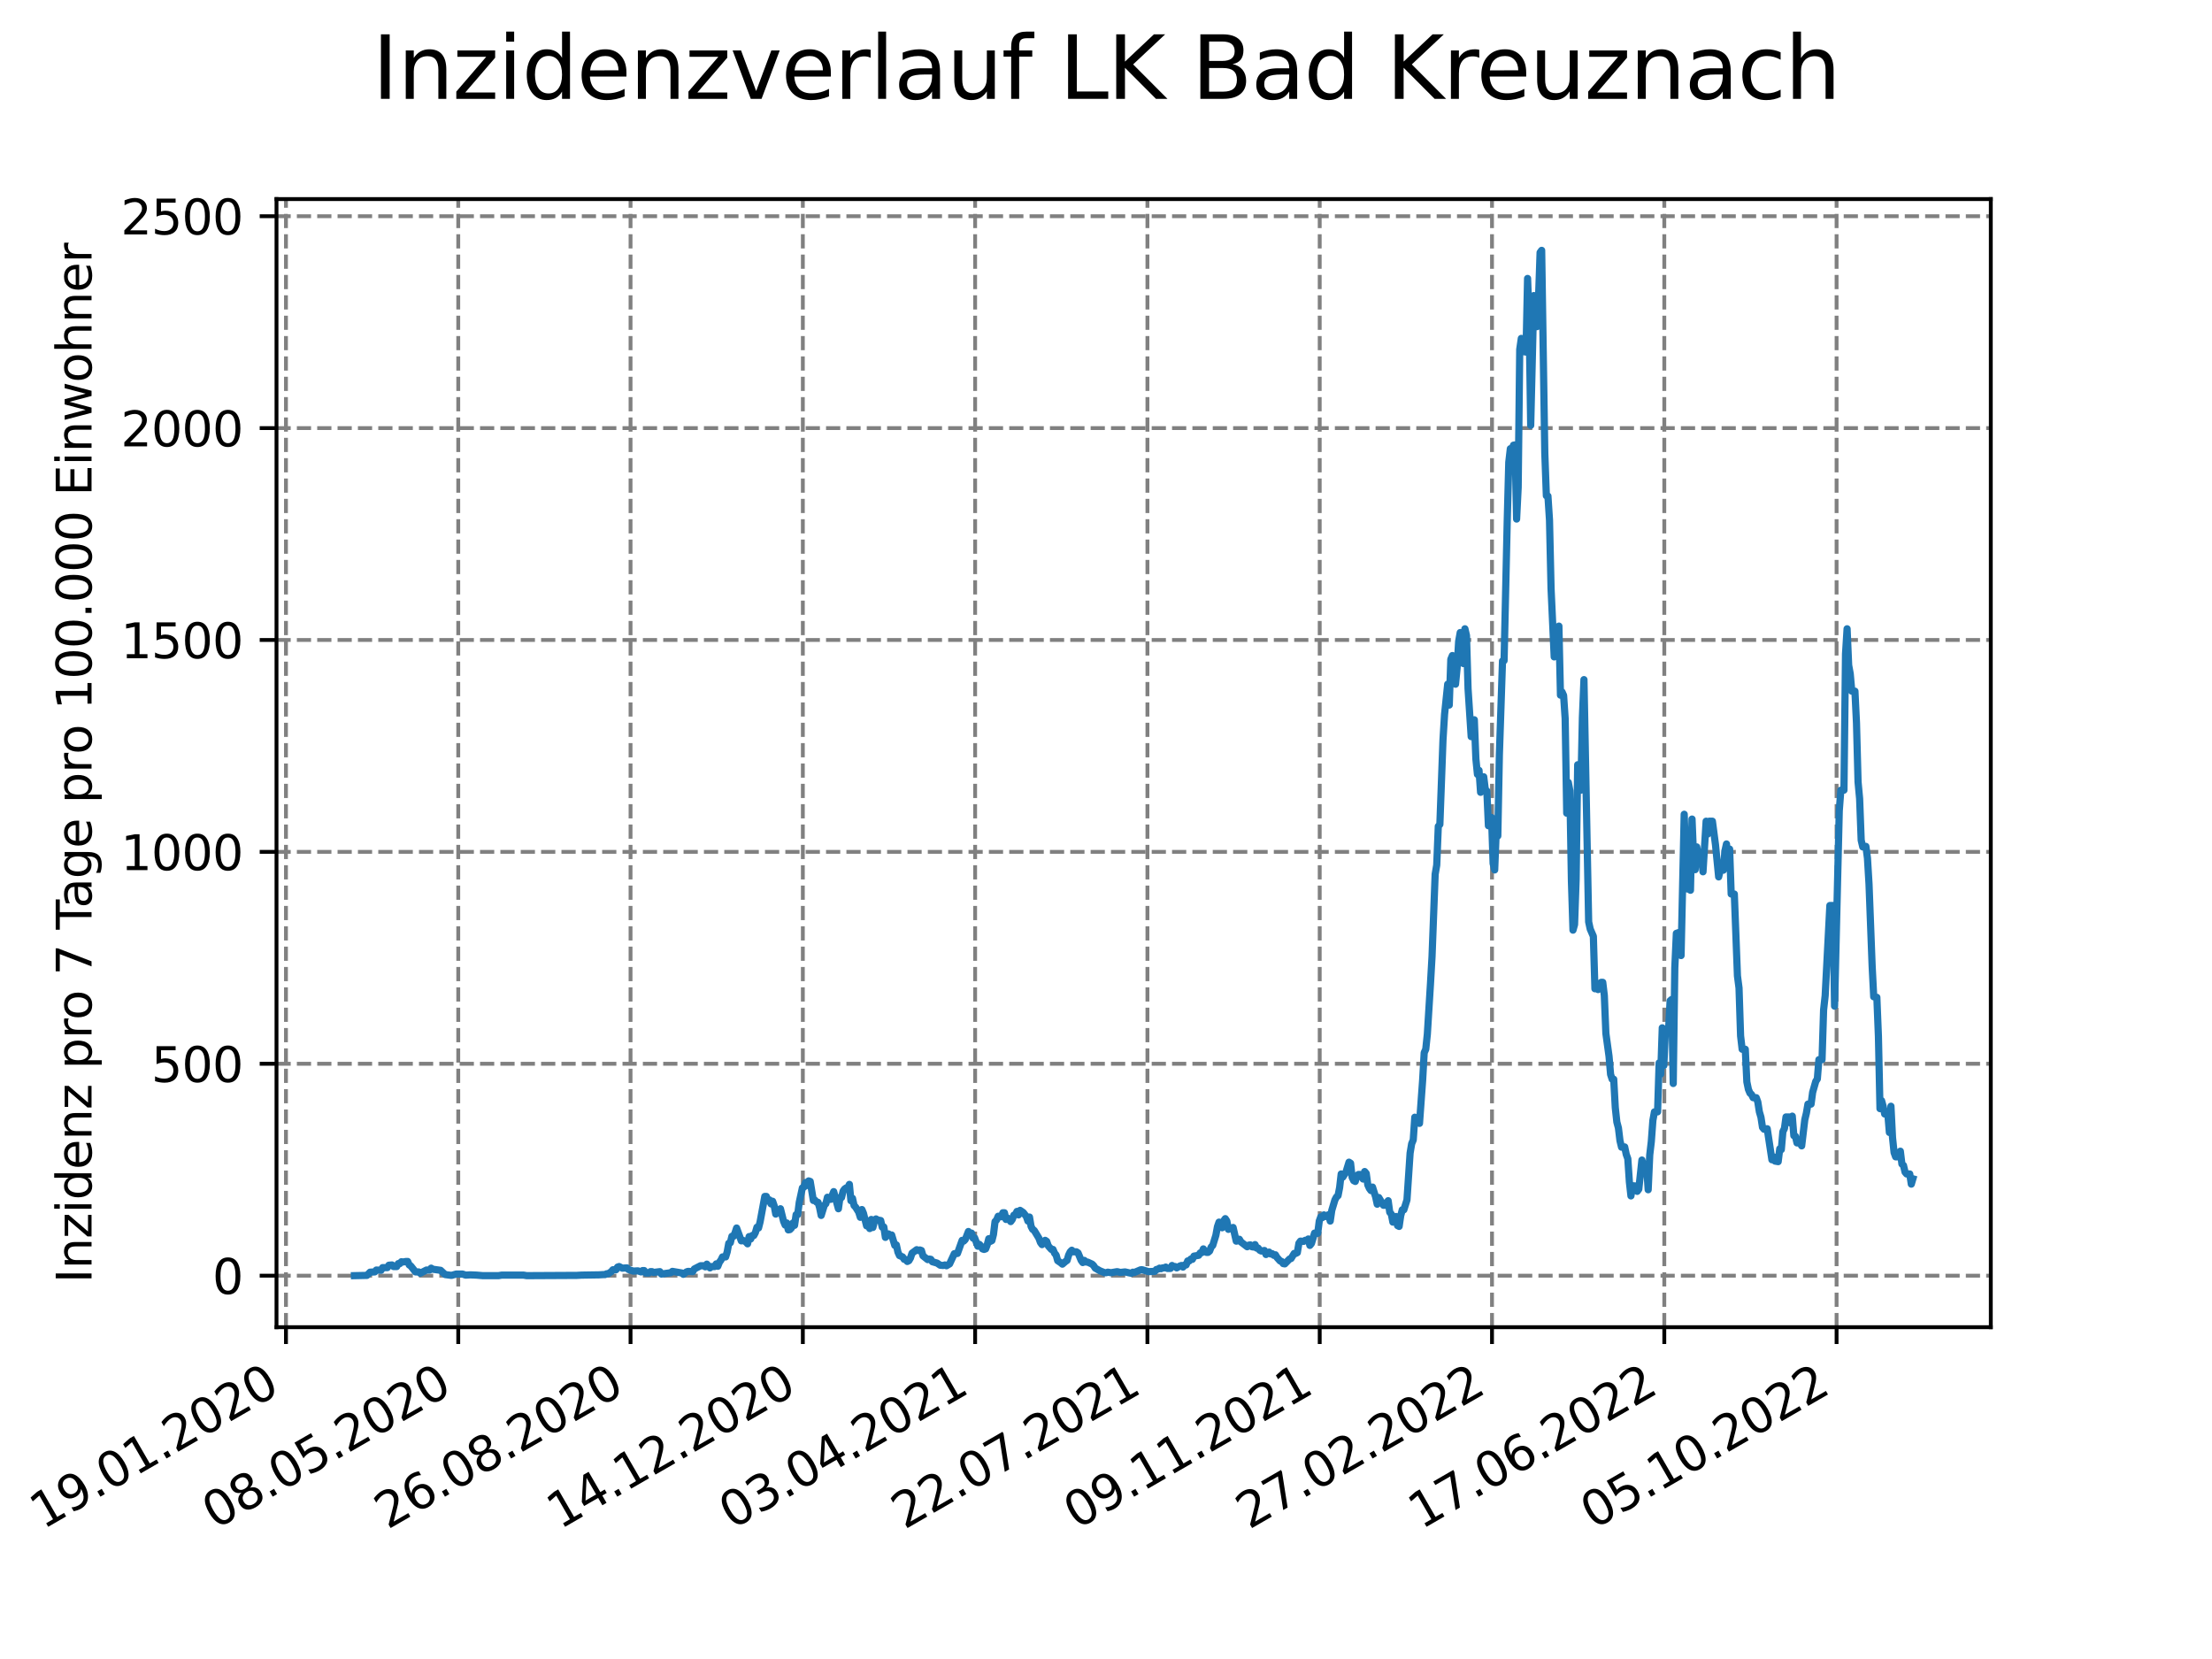 <?xml version="1.0" encoding="utf-8" standalone="no"?>
<!DOCTYPE svg PUBLIC "-//W3C//DTD SVG 1.1//EN"
  "http://www.w3.org/Graphics/SVG/1.1/DTD/svg11.dtd">
<svg xmlns:xlink="http://www.w3.org/1999/xlink" width="460.8pt" height="345.6pt" viewBox="0 0 460.8 345.6" xmlns="http://www.w3.org/2000/svg" version="1.1">
 <defs>
  <style type="text/css">*{stroke-linejoin: round; stroke-linecap: butt}</style>
 </defs>
 <g id="figure_1">
  <g id="patch_1">
   <path d="M 0 345.6 
L 460.8 345.6 
L 460.8 0 
L 0 0 
z
" style="fill: #ffffff"/>
  </g>
  <g id="axes_1">
   <g id="patch_2">
    <path d="M 57.6 276.48 
L 414.72 276.48 
L 414.72 41.472 
L 57.6 41.472 
z
" style="fill: #ffffff"/>
   </g>
   <g id="matplotlib.axis_1">
    <g id="xtick_1">
     <g id="line2d_1">
      <path d="M 59.571 276.48 
L 59.571 41.472 
" clip-path="url(#p29b385b089)" style="fill: none; stroke-dasharray: 2.96,1.28; stroke-dashoffset: 0; stroke: #808080; stroke-width: 0.8"/>
     </g>
     <g id="line2d_2">
      <defs>
       <path id="m400aaeeca6" d="M 0 0 
L 0 3.5 
" style="stroke: #000000; stroke-width: 0.8"/>
      </defs>
      <g>
       <use xlink:href="#m400aaeeca6" x="59.571" y="276.48" style="stroke: #000000; stroke-width: 0.8"/>
      </g>
     </g>
     <g id="text_1">
      <!-- 19.01.2020 -->
      <g transform="translate(8.946 318.689) rotate(-30) scale(0.1 -0.1)">
       <defs>
        <path id="DejaVuSans-31" d="M 794 531 
L 1825 531 
L 1825 4091 
L 703 3866 
L 703 4441 
L 1819 4666 
L 2450 4666 
L 2450 531 
L 3481 531 
L 3481 0 
L 794 0 
L 794 531 
z
" transform="scale(0.016)"/>
        <path id="DejaVuSans-39" d="M 703 97 
L 703 672 
Q 941 559 1184 500 
Q 1428 441 1663 441 
Q 2288 441 2617 861 
Q 2947 1281 2994 2138 
Q 2813 1869 2534 1725 
Q 2256 1581 1919 1581 
Q 1219 1581 811 2004 
Q 403 2428 403 3163 
Q 403 3881 828 4315 
Q 1253 4750 1959 4750 
Q 2769 4750 3195 4129 
Q 3622 3509 3622 2328 
Q 3622 1225 3098 567 
Q 2575 -91 1691 -91 
Q 1453 -91 1209 -44 
Q 966 3 703 97 
z
M 1959 2075 
Q 2384 2075 2632 2365 
Q 2881 2656 2881 3163 
Q 2881 3666 2632 3958 
Q 2384 4250 1959 4250 
Q 1534 4250 1286 3958 
Q 1038 3666 1038 3163 
Q 1038 2656 1286 2365 
Q 1534 2075 1959 2075 
z
" transform="scale(0.016)"/>
        <path id="DejaVuSans-2e" d="M 684 794 
L 1344 794 
L 1344 0 
L 684 0 
L 684 794 
z
" transform="scale(0.016)"/>
        <path id="DejaVuSans-30" d="M 2034 4250 
Q 1547 4250 1301 3770 
Q 1056 3291 1056 2328 
Q 1056 1369 1301 889 
Q 1547 409 2034 409 
Q 2525 409 2770 889 
Q 3016 1369 3016 2328 
Q 3016 3291 2770 3770 
Q 2525 4250 2034 4250 
z
M 2034 4750 
Q 2819 4750 3233 4129 
Q 3647 3509 3647 2328 
Q 3647 1150 3233 529 
Q 2819 -91 2034 -91 
Q 1250 -91 836 529 
Q 422 1150 422 2328 
Q 422 3509 836 4129 
Q 1250 4750 2034 4750 
z
" transform="scale(0.016)"/>
        <path id="DejaVuSans-32" d="M 1228 531 
L 3431 531 
L 3431 0 
L 469 0 
L 469 531 
Q 828 903 1448 1529 
Q 2069 2156 2228 2338 
Q 2531 2678 2651 2914 
Q 2772 3150 2772 3378 
Q 2772 3750 2511 3984 
Q 2250 4219 1831 4219 
Q 1534 4219 1204 4116 
Q 875 4013 500 3803 
L 500 4441 
Q 881 4594 1212 4672 
Q 1544 4750 1819 4750 
Q 2544 4750 2975 4387 
Q 3406 4025 3406 3419 
Q 3406 3131 3298 2873 
Q 3191 2616 2906 2266 
Q 2828 2175 2409 1742 
Q 1991 1309 1228 531 
z
" transform="scale(0.016)"/>
       </defs>
       <use xlink:href="#DejaVuSans-31"/>
       <use xlink:href="#DejaVuSans-39" x="63.623"/>
       <use xlink:href="#DejaVuSans-2e" x="127.246"/>
       <use xlink:href="#DejaVuSans-30" x="159.033"/>
       <use xlink:href="#DejaVuSans-31" x="222.656"/>
       <use xlink:href="#DejaVuSans-2e" x="286.279"/>
       <use xlink:href="#DejaVuSans-32" x="318.066"/>
       <use xlink:href="#DejaVuSans-30" x="381.689"/>
       <use xlink:href="#DejaVuSans-32" x="445.312"/>
       <use xlink:href="#DejaVuSans-30" x="508.936"/>
      </g>
     </g>
    </g>
    <g id="xtick_2">
     <g id="line2d_3">
      <path d="M 95.463 276.48 
L 95.463 41.472 
" clip-path="url(#p29b385b089)" style="fill: none; stroke-dasharray: 2.96,1.28; stroke-dashoffset: 0; stroke: #808080; stroke-width: 0.8"/>
     </g>
     <g id="line2d_4">
      <g>
       <use xlink:href="#m400aaeeca6" x="95.463" y="276.48" style="stroke: #000000; stroke-width: 0.8"/>
      </g>
     </g>
     <g id="text_2">
      <!-- 08.05.2020 -->
      <g transform="translate(44.838 318.689) rotate(-30) scale(0.1 -0.1)">
       <defs>
        <path id="DejaVuSans-38" d="M 2034 2216 
Q 1584 2216 1326 1975 
Q 1069 1734 1069 1313 
Q 1069 891 1326 650 
Q 1584 409 2034 409 
Q 2484 409 2743 651 
Q 3003 894 3003 1313 
Q 3003 1734 2745 1975 
Q 2488 2216 2034 2216 
z
M 1403 2484 
Q 997 2584 770 2862 
Q 544 3141 544 3541 
Q 544 4100 942 4425 
Q 1341 4750 2034 4750 
Q 2731 4750 3128 4425 
Q 3525 4100 3525 3541 
Q 3525 3141 3298 2862 
Q 3072 2584 2669 2484 
Q 3125 2378 3379 2068 
Q 3634 1759 3634 1313 
Q 3634 634 3220 271 
Q 2806 -91 2034 -91 
Q 1263 -91 848 271 
Q 434 634 434 1313 
Q 434 1759 690 2068 
Q 947 2378 1403 2484 
z
M 1172 3481 
Q 1172 3119 1398 2916 
Q 1625 2713 2034 2713 
Q 2441 2713 2670 2916 
Q 2900 3119 2900 3481 
Q 2900 3844 2670 4047 
Q 2441 4250 2034 4250 
Q 1625 4250 1398 4047 
Q 1172 3844 1172 3481 
z
" transform="scale(0.016)"/>
        <path id="DejaVuSans-35" d="M 691 4666 
L 3169 4666 
L 3169 4134 
L 1269 4134 
L 1269 2991 
Q 1406 3038 1543 3061 
Q 1681 3084 1819 3084 
Q 2600 3084 3056 2656 
Q 3513 2228 3513 1497 
Q 3513 744 3044 326 
Q 2575 -91 1722 -91 
Q 1428 -91 1123 -41 
Q 819 9 494 109 
L 494 744 
Q 775 591 1075 516 
Q 1375 441 1709 441 
Q 2250 441 2565 725 
Q 2881 1009 2881 1497 
Q 2881 1984 2565 2268 
Q 2250 2553 1709 2553 
Q 1456 2553 1204 2497 
Q 953 2441 691 2322 
L 691 4666 
z
" transform="scale(0.016)"/>
       </defs>
       <use xlink:href="#DejaVuSans-30"/>
       <use xlink:href="#DejaVuSans-38" x="63.623"/>
       <use xlink:href="#DejaVuSans-2e" x="127.246"/>
       <use xlink:href="#DejaVuSans-30" x="159.033"/>
       <use xlink:href="#DejaVuSans-35" x="222.656"/>
       <use xlink:href="#DejaVuSans-2e" x="286.279"/>
       <use xlink:href="#DejaVuSans-32" x="318.066"/>
       <use xlink:href="#DejaVuSans-30" x="381.689"/>
       <use xlink:href="#DejaVuSans-32" x="445.312"/>
       <use xlink:href="#DejaVuSans-30" x="508.936"/>
      </g>
     </g>
    </g>
    <g id="xtick_3">
     <g id="line2d_5">
      <path d="M 131.354 276.48 
L 131.354 41.472 
" clip-path="url(#p29b385b089)" style="fill: none; stroke-dasharray: 2.96,1.28; stroke-dashoffset: 0; stroke: #808080; stroke-width: 0.8"/>
     </g>
     <g id="line2d_6">
      <g>
       <use xlink:href="#m400aaeeca6" x="131.354" y="276.48" style="stroke: #000000; stroke-width: 0.8"/>
      </g>
     </g>
     <g id="text_3">
      <!-- 26.08.2020 -->
      <g transform="translate(80.729 318.689) rotate(-30) scale(0.1 -0.1)">
       <defs>
        <path id="DejaVuSans-36" d="M 2113 2584 
Q 1688 2584 1439 2293 
Q 1191 2003 1191 1497 
Q 1191 994 1439 701 
Q 1688 409 2113 409 
Q 2538 409 2786 701 
Q 3034 994 3034 1497 
Q 3034 2003 2786 2293 
Q 2538 2584 2113 2584 
z
M 3366 4563 
L 3366 3988 
Q 3128 4100 2886 4159 
Q 2644 4219 2406 4219 
Q 1781 4219 1451 3797 
Q 1122 3375 1075 2522 
Q 1259 2794 1537 2939 
Q 1816 3084 2150 3084 
Q 2853 3084 3261 2657 
Q 3669 2231 3669 1497 
Q 3669 778 3244 343 
Q 2819 -91 2113 -91 
Q 1303 -91 875 529 
Q 447 1150 447 2328 
Q 447 3434 972 4092 
Q 1497 4750 2381 4750 
Q 2619 4750 2861 4703 
Q 3103 4656 3366 4563 
z
" transform="scale(0.016)"/>
       </defs>
       <use xlink:href="#DejaVuSans-32"/>
       <use xlink:href="#DejaVuSans-36" x="63.623"/>
       <use xlink:href="#DejaVuSans-2e" x="127.246"/>
       <use xlink:href="#DejaVuSans-30" x="159.033"/>
       <use xlink:href="#DejaVuSans-38" x="222.656"/>
       <use xlink:href="#DejaVuSans-2e" x="286.279"/>
       <use xlink:href="#DejaVuSans-32" x="318.066"/>
       <use xlink:href="#DejaVuSans-30" x="381.689"/>
       <use xlink:href="#DejaVuSans-32" x="445.312"/>
       <use xlink:href="#DejaVuSans-30" x="508.936"/>
      </g>
     </g>
    </g>
    <g id="xtick_4">
     <g id="line2d_7">
      <path d="M 167.246 276.48 
L 167.246 41.472 
" clip-path="url(#p29b385b089)" style="fill: none; stroke-dasharray: 2.96,1.28; stroke-dashoffset: 0; stroke: #808080; stroke-width: 0.8"/>
     </g>
     <g id="line2d_8">
      <g>
       <use xlink:href="#m400aaeeca6" x="167.246" y="276.48" style="stroke: #000000; stroke-width: 0.8"/>
      </g>
     </g>
     <g id="text_4">
      <!-- 14.12.2020 -->
      <g transform="translate(116.62 318.689) rotate(-30) scale(0.1 -0.1)">
       <defs>
        <path id="DejaVuSans-34" d="M 2419 4116 
L 825 1625 
L 2419 1625 
L 2419 4116 
z
M 2253 4666 
L 3047 4666 
L 3047 1625 
L 3713 1625 
L 3713 1100 
L 3047 1100 
L 3047 0 
L 2419 0 
L 2419 1100 
L 313 1100 
L 313 1709 
L 2253 4666 
z
" transform="scale(0.016)"/>
       </defs>
       <use xlink:href="#DejaVuSans-31"/>
       <use xlink:href="#DejaVuSans-34" x="63.623"/>
       <use xlink:href="#DejaVuSans-2e" x="127.246"/>
       <use xlink:href="#DejaVuSans-31" x="159.033"/>
       <use xlink:href="#DejaVuSans-32" x="222.656"/>
       <use xlink:href="#DejaVuSans-2e" x="286.279"/>
       <use xlink:href="#DejaVuSans-32" x="318.066"/>
       <use xlink:href="#DejaVuSans-30" x="381.689"/>
       <use xlink:href="#DejaVuSans-32" x="445.312"/>
       <use xlink:href="#DejaVuSans-30" x="508.936"/>
      </g>
     </g>
    </g>
    <g id="xtick_5">
     <g id="line2d_9">
      <path d="M 203.137 276.48 
L 203.137 41.472 
" clip-path="url(#p29b385b089)" style="fill: none; stroke-dasharray: 2.96,1.28; stroke-dashoffset: 0; stroke: #808080; stroke-width: 0.8"/>
     </g>
     <g id="line2d_10">
      <g>
       <use xlink:href="#m400aaeeca6" x="203.137" y="276.48" style="stroke: #000000; stroke-width: 0.8"/>
      </g>
     </g>
     <g id="text_5">
      <!-- 03.04.2021 -->
      <g transform="translate(152.512 318.689) rotate(-30) scale(0.1 -0.1)">
       <defs>
        <path id="DejaVuSans-33" d="M 2597 2516 
Q 3050 2419 3304 2112 
Q 3559 1806 3559 1356 
Q 3559 666 3084 287 
Q 2609 -91 1734 -91 
Q 1441 -91 1130 -33 
Q 819 25 488 141 
L 488 750 
Q 750 597 1062 519 
Q 1375 441 1716 441 
Q 2309 441 2620 675 
Q 2931 909 2931 1356 
Q 2931 1769 2642 2001 
Q 2353 2234 1838 2234 
L 1294 2234 
L 1294 2753 
L 1863 2753 
Q 2328 2753 2575 2939 
Q 2822 3125 2822 3475 
Q 2822 3834 2567 4026 
Q 2313 4219 1838 4219 
Q 1578 4219 1281 4162 
Q 984 4106 628 3988 
L 628 4550 
Q 988 4650 1302 4700 
Q 1616 4750 1894 4750 
Q 2613 4750 3031 4423 
Q 3450 4097 3450 3541 
Q 3450 3153 3228 2886 
Q 3006 2619 2597 2516 
z
" transform="scale(0.016)"/>
       </defs>
       <use xlink:href="#DejaVuSans-30"/>
       <use xlink:href="#DejaVuSans-33" x="63.623"/>
       <use xlink:href="#DejaVuSans-2e" x="127.246"/>
       <use xlink:href="#DejaVuSans-30" x="159.033"/>
       <use xlink:href="#DejaVuSans-34" x="222.656"/>
       <use xlink:href="#DejaVuSans-2e" x="286.279"/>
       <use xlink:href="#DejaVuSans-32" x="318.066"/>
       <use xlink:href="#DejaVuSans-30" x="381.689"/>
       <use xlink:href="#DejaVuSans-32" x="445.312"/>
       <use xlink:href="#DejaVuSans-31" x="508.936"/>
      </g>
     </g>
    </g>
    <g id="xtick_6">
     <g id="line2d_11">
      <path d="M 239.029 276.48 
L 239.029 41.472 
" clip-path="url(#p29b385b089)" style="fill: none; stroke-dasharray: 2.96,1.28; stroke-dashoffset: 0; stroke: #808080; stroke-width: 0.8"/>
     </g>
     <g id="line2d_12">
      <g>
       <use xlink:href="#m400aaeeca6" x="239.029" y="276.48" style="stroke: #000000; stroke-width: 0.8"/>
      </g>
     </g>
     <g id="text_6">
      <!-- 22.07.2021 -->
      <g transform="translate(188.403 318.689) rotate(-30) scale(0.1 -0.1)">
       <defs>
        <path id="DejaVuSans-37" d="M 525 4666 
L 3525 4666 
L 3525 4397 
L 1831 0 
L 1172 0 
L 2766 4134 
L 525 4134 
L 525 4666 
z
" transform="scale(0.016)"/>
       </defs>
       <use xlink:href="#DejaVuSans-32"/>
       <use xlink:href="#DejaVuSans-32" x="63.623"/>
       <use xlink:href="#DejaVuSans-2e" x="127.246"/>
       <use xlink:href="#DejaVuSans-30" x="159.033"/>
       <use xlink:href="#DejaVuSans-37" x="222.656"/>
       <use xlink:href="#DejaVuSans-2e" x="286.279"/>
       <use xlink:href="#DejaVuSans-32" x="318.066"/>
       <use xlink:href="#DejaVuSans-30" x="381.689"/>
       <use xlink:href="#DejaVuSans-32" x="445.312"/>
       <use xlink:href="#DejaVuSans-31" x="508.936"/>
      </g>
     </g>
    </g>
    <g id="xtick_7">
     <g id="line2d_13">
      <path d="M 274.92 276.48 
L 274.92 41.472 
" clip-path="url(#p29b385b089)" style="fill: none; stroke-dasharray: 2.96,1.28; stroke-dashoffset: 0; stroke: #808080; stroke-width: 0.8"/>
     </g>
     <g id="line2d_14">
      <g>
       <use xlink:href="#m400aaeeca6" x="274.92" y="276.48" style="stroke: #000000; stroke-width: 0.8"/>
      </g>
     </g>
     <g id="text_7">
      <!-- 09.11.2021 -->
      <g transform="translate(224.295 318.689) rotate(-30) scale(0.1 -0.1)">
       <use xlink:href="#DejaVuSans-30"/>
       <use xlink:href="#DejaVuSans-39" x="63.623"/>
       <use xlink:href="#DejaVuSans-2e" x="127.246"/>
       <use xlink:href="#DejaVuSans-31" x="159.033"/>
       <use xlink:href="#DejaVuSans-31" x="222.656"/>
       <use xlink:href="#DejaVuSans-2e" x="286.279"/>
       <use xlink:href="#DejaVuSans-32" x="318.066"/>
       <use xlink:href="#DejaVuSans-30" x="381.689"/>
       <use xlink:href="#DejaVuSans-32" x="445.312"/>
       <use xlink:href="#DejaVuSans-31" x="508.936"/>
      </g>
     </g>
    </g>
    <g id="xtick_8">
     <g id="line2d_15">
      <path d="M 310.812 276.48 
L 310.812 41.472 
" clip-path="url(#p29b385b089)" style="fill: none; stroke-dasharray: 2.96,1.28; stroke-dashoffset: 0; stroke: #808080; stroke-width: 0.8"/>
     </g>
     <g id="line2d_16">
      <g>
       <use xlink:href="#m400aaeeca6" x="310.812" y="276.48" style="stroke: #000000; stroke-width: 0.8"/>
      </g>
     </g>
     <g id="text_8">
      <!-- 27.02.2022 -->
      <g transform="translate(260.186 318.689) rotate(-30) scale(0.1 -0.1)">
       <use xlink:href="#DejaVuSans-32"/>
       <use xlink:href="#DejaVuSans-37" x="63.623"/>
       <use xlink:href="#DejaVuSans-2e" x="127.246"/>
       <use xlink:href="#DejaVuSans-30" x="159.033"/>
       <use xlink:href="#DejaVuSans-32" x="222.656"/>
       <use xlink:href="#DejaVuSans-2e" x="286.279"/>
       <use xlink:href="#DejaVuSans-32" x="318.066"/>
       <use xlink:href="#DejaVuSans-30" x="381.689"/>
       <use xlink:href="#DejaVuSans-32" x="445.312"/>
       <use xlink:href="#DejaVuSans-32" x="508.936"/>
      </g>
     </g>
    </g>
    <g id="xtick_9">
     <g id="line2d_17">
      <path d="M 346.703 276.48 
L 346.703 41.472 
" clip-path="url(#p29b385b089)" style="fill: none; stroke-dasharray: 2.96,1.28; stroke-dashoffset: 0; stroke: #808080; stroke-width: 0.8"/>
     </g>
     <g id="line2d_18">
      <g>
       <use xlink:href="#m400aaeeca6" x="346.703" y="276.48" style="stroke: #000000; stroke-width: 0.8"/>
      </g>
     </g>
     <g id="text_9">
      <!-- 17.06.2022 -->
      <g transform="translate(296.078 318.689) rotate(-30) scale(0.1 -0.1)">
       <use xlink:href="#DejaVuSans-31"/>
       <use xlink:href="#DejaVuSans-37" x="63.623"/>
       <use xlink:href="#DejaVuSans-2e" x="127.246"/>
       <use xlink:href="#DejaVuSans-30" x="159.033"/>
       <use xlink:href="#DejaVuSans-36" x="222.656"/>
       <use xlink:href="#DejaVuSans-2e" x="286.279"/>
       <use xlink:href="#DejaVuSans-32" x="318.066"/>
       <use xlink:href="#DejaVuSans-30" x="381.689"/>
       <use xlink:href="#DejaVuSans-32" x="445.312"/>
       <use xlink:href="#DejaVuSans-32" x="508.936"/>
      </g>
     </g>
    </g>
    <g id="xtick_10">
     <g id="line2d_19">
      <path d="M 382.594 276.48 
L 382.594 41.472 
" clip-path="url(#p29b385b089)" style="fill: none; stroke-dasharray: 2.96,1.28; stroke-dashoffset: 0; stroke: #808080; stroke-width: 0.8"/>
     </g>
     <g id="line2d_20">
      <g>
       <use xlink:href="#m400aaeeca6" x="382.594" y="276.48" style="stroke: #000000; stroke-width: 0.8"/>
      </g>
     </g>
     <g id="text_10">
      <!-- 05.10.2022 -->
      <g transform="translate(331.969 318.689) rotate(-30) scale(0.1 -0.1)">
       <use xlink:href="#DejaVuSans-30"/>
       <use xlink:href="#DejaVuSans-35" x="63.623"/>
       <use xlink:href="#DejaVuSans-2e" x="127.246"/>
       <use xlink:href="#DejaVuSans-31" x="159.033"/>
       <use xlink:href="#DejaVuSans-30" x="222.656"/>
       <use xlink:href="#DejaVuSans-2e" x="286.279"/>
       <use xlink:href="#DejaVuSans-32" x="318.066"/>
       <use xlink:href="#DejaVuSans-30" x="381.689"/>
       <use xlink:href="#DejaVuSans-32" x="445.312"/>
       <use xlink:href="#DejaVuSans-32" x="508.936"/>
      </g>
     </g>
    </g>
   </g>
   <g id="matplotlib.axis_2">
    <g id="ytick_1">
     <g id="line2d_21">
      <path d="M 57.6 265.742 
L 414.72 265.742 
" clip-path="url(#p29b385b089)" style="fill: none; stroke-dasharray: 2.96,1.28; stroke-dashoffset: 0; stroke: #808080; stroke-width: 0.8"/>
     </g>
     <g id="line2d_22">
      <defs>
       <path id="m7c38046a22" d="M 0 0 
L -3.5 0 
" style="stroke: #000000; stroke-width: 0.8"/>
      </defs>
      <g>
       <use xlink:href="#m7c38046a22" x="57.6" y="265.742" style="stroke: #000000; stroke-width: 0.8"/>
      </g>
     </g>
     <g id="text_11">
      <!-- 0 -->
      <g transform="translate(44.237 269.541) scale(0.1 -0.1)">
       <use xlink:href="#DejaVuSans-30"/>
      </g>
     </g>
    </g>
    <g id="ytick_2">
     <g id="line2d_23">
      <path d="M 57.6 221.601 
L 414.72 221.601 
" clip-path="url(#p29b385b089)" style="fill: none; stroke-dasharray: 2.96,1.28; stroke-dashoffset: 0; stroke: #808080; stroke-width: 0.8"/>
     </g>
     <g id="line2d_24">
      <g>
       <use xlink:href="#m7c38046a22" x="57.6" y="221.601" style="stroke: #000000; stroke-width: 0.8"/>
      </g>
     </g>
     <g id="text_12">
      <!-- 500 -->
      <g transform="translate(31.512 225.401) scale(0.1 -0.1)">
       <use xlink:href="#DejaVuSans-35"/>
       <use xlink:href="#DejaVuSans-30" x="63.623"/>
       <use xlink:href="#DejaVuSans-30" x="127.246"/>
      </g>
     </g>
    </g>
    <g id="ytick_3">
     <g id="line2d_25">
      <path d="M 57.6 177.461 
L 414.72 177.461 
" clip-path="url(#p29b385b089)" style="fill: none; stroke-dasharray: 2.96,1.28; stroke-dashoffset: 0; stroke: #808080; stroke-width: 0.8"/>
     </g>
     <g id="line2d_26">
      <g>
       <use xlink:href="#m7c38046a22" x="57.6" y="177.461" style="stroke: #000000; stroke-width: 0.8"/>
      </g>
     </g>
     <g id="text_13">
      <!-- 1000 -->
      <g transform="translate(25.15 181.26) scale(0.1 -0.1)">
       <use xlink:href="#DejaVuSans-31"/>
       <use xlink:href="#DejaVuSans-30" x="63.623"/>
       <use xlink:href="#DejaVuSans-30" x="127.246"/>
       <use xlink:href="#DejaVuSans-30" x="190.869"/>
      </g>
     </g>
    </g>
    <g id="ytick_4">
     <g id="line2d_27">
      <path d="M 57.6 133.32 
L 414.72 133.32 
" clip-path="url(#p29b385b089)" style="fill: none; stroke-dasharray: 2.96,1.28; stroke-dashoffset: 0; stroke: #808080; stroke-width: 0.8"/>
     </g>
     <g id="line2d_28">
      <g>
       <use xlink:href="#m7c38046a22" x="57.6" y="133.32" style="stroke: #000000; stroke-width: 0.8"/>
      </g>
     </g>
     <g id="text_14">
      <!-- 1500 -->
      <g transform="translate(25.15 137.119) scale(0.1 -0.1)">
       <use xlink:href="#DejaVuSans-31"/>
       <use xlink:href="#DejaVuSans-35" x="63.623"/>
       <use xlink:href="#DejaVuSans-30" x="127.246"/>
       <use xlink:href="#DejaVuSans-30" x="190.869"/>
      </g>
     </g>
    </g>
    <g id="ytick_5">
     <g id="line2d_29">
      <path d="M 57.6 89.179 
L 414.72 89.179 
" clip-path="url(#p29b385b089)" style="fill: none; stroke-dasharray: 2.96,1.28; stroke-dashoffset: 0; stroke: #808080; stroke-width: 0.8"/>
     </g>
     <g id="line2d_30">
      <g>
       <use xlink:href="#m7c38046a22" x="57.6" y="89.179" style="stroke: #000000; stroke-width: 0.8"/>
      </g>
     </g>
     <g id="text_15">
      <!-- 2000 -->
      <g transform="translate(25.15 92.979) scale(0.1 -0.1)">
       <use xlink:href="#DejaVuSans-32"/>
       <use xlink:href="#DejaVuSans-30" x="63.623"/>
       <use xlink:href="#DejaVuSans-30" x="127.246"/>
       <use xlink:href="#DejaVuSans-30" x="190.869"/>
      </g>
     </g>
    </g>
    <g id="ytick_6">
     <g id="line2d_31">
      <path d="M 57.6 45.039 
L 414.72 45.039 
" clip-path="url(#p29b385b089)" style="fill: none; stroke-dasharray: 2.96,1.28; stroke-dashoffset: 0; stroke: #808080; stroke-width: 0.8"/>
     </g>
     <g id="line2d_32">
      <g>
       <use xlink:href="#m7c38046a22" x="57.6" y="45.039" style="stroke: #000000; stroke-width: 0.8"/>
      </g>
     </g>
     <g id="text_16">
      <!-- 2500 -->
      <g transform="translate(25.15 48.838) scale(0.1 -0.1)">
       <use xlink:href="#DejaVuSans-32"/>
       <use xlink:href="#DejaVuSans-35" x="63.623"/>
       <use xlink:href="#DejaVuSans-30" x="127.246"/>
       <use xlink:href="#DejaVuSans-30" x="190.869"/>
      </g>
     </g>
    </g>
    <g id="text_17">
     <!-- Inzidenz pro 7 Tage pro 100.000 Einwohner -->
     <g transform="translate(19.07 267.301) rotate(-90) scale(0.1 -0.1)">
      <defs>
       <path id="DejaVuSans-49" d="M 628 4666 
L 1259 4666 
L 1259 0 
L 628 0 
L 628 4666 
z
" transform="scale(0.016)"/>
       <path id="DejaVuSans-6e" d="M 3513 2113 
L 3513 0 
L 2938 0 
L 2938 2094 
Q 2938 2591 2744 2837 
Q 2550 3084 2163 3084 
Q 1697 3084 1428 2787 
Q 1159 2491 1159 1978 
L 1159 0 
L 581 0 
L 581 3500 
L 1159 3500 
L 1159 2956 
Q 1366 3272 1645 3428 
Q 1925 3584 2291 3584 
Q 2894 3584 3203 3211 
Q 3513 2838 3513 2113 
z
" transform="scale(0.016)"/>
       <path id="DejaVuSans-7a" d="M 353 3500 
L 3084 3500 
L 3084 2975 
L 922 459 
L 3084 459 
L 3084 0 
L 275 0 
L 275 525 
L 2438 3041 
L 353 3041 
L 353 3500 
z
" transform="scale(0.016)"/>
       <path id="DejaVuSans-69" d="M 603 3500 
L 1178 3500 
L 1178 0 
L 603 0 
L 603 3500 
z
M 603 4863 
L 1178 4863 
L 1178 4134 
L 603 4134 
L 603 4863 
z
" transform="scale(0.016)"/>
       <path id="DejaVuSans-64" d="M 2906 2969 
L 2906 4863 
L 3481 4863 
L 3481 0 
L 2906 0 
L 2906 525 
Q 2725 213 2448 61 
Q 2172 -91 1784 -91 
Q 1150 -91 751 415 
Q 353 922 353 1747 
Q 353 2572 751 3078 
Q 1150 3584 1784 3584 
Q 2172 3584 2448 3432 
Q 2725 3281 2906 2969 
z
M 947 1747 
Q 947 1113 1208 752 
Q 1469 391 1925 391 
Q 2381 391 2643 752 
Q 2906 1113 2906 1747 
Q 2906 2381 2643 2742 
Q 2381 3103 1925 3103 
Q 1469 3103 1208 2742 
Q 947 2381 947 1747 
z
" transform="scale(0.016)"/>
       <path id="DejaVuSans-65" d="M 3597 1894 
L 3597 1613 
L 953 1613 
Q 991 1019 1311 708 
Q 1631 397 2203 397 
Q 2534 397 2845 478 
Q 3156 559 3463 722 
L 3463 178 
Q 3153 47 2828 -22 
Q 2503 -91 2169 -91 
Q 1331 -91 842 396 
Q 353 884 353 1716 
Q 353 2575 817 3079 
Q 1281 3584 2069 3584 
Q 2775 3584 3186 3129 
Q 3597 2675 3597 1894 
z
M 3022 2063 
Q 3016 2534 2758 2815 
Q 2500 3097 2075 3097 
Q 1594 3097 1305 2825 
Q 1016 2553 972 2059 
L 3022 2063 
z
" transform="scale(0.016)"/>
       <path id="DejaVuSans-20" transform="scale(0.016)"/>
       <path id="DejaVuSans-70" d="M 1159 525 
L 1159 -1331 
L 581 -1331 
L 581 3500 
L 1159 3500 
L 1159 2969 
Q 1341 3281 1617 3432 
Q 1894 3584 2278 3584 
Q 2916 3584 3314 3078 
Q 3713 2572 3713 1747 
Q 3713 922 3314 415 
Q 2916 -91 2278 -91 
Q 1894 -91 1617 61 
Q 1341 213 1159 525 
z
M 3116 1747 
Q 3116 2381 2855 2742 
Q 2594 3103 2138 3103 
Q 1681 3103 1420 2742 
Q 1159 2381 1159 1747 
Q 1159 1113 1420 752 
Q 1681 391 2138 391 
Q 2594 391 2855 752 
Q 3116 1113 3116 1747 
z
" transform="scale(0.016)"/>
       <path id="DejaVuSans-72" d="M 2631 2963 
Q 2534 3019 2420 3045 
Q 2306 3072 2169 3072 
Q 1681 3072 1420 2755 
Q 1159 2438 1159 1844 
L 1159 0 
L 581 0 
L 581 3500 
L 1159 3500 
L 1159 2956 
Q 1341 3275 1631 3429 
Q 1922 3584 2338 3584 
Q 2397 3584 2469 3576 
Q 2541 3569 2628 3553 
L 2631 2963 
z
" transform="scale(0.016)"/>
       <path id="DejaVuSans-6f" d="M 1959 3097 
Q 1497 3097 1228 2736 
Q 959 2375 959 1747 
Q 959 1119 1226 758 
Q 1494 397 1959 397 
Q 2419 397 2687 759 
Q 2956 1122 2956 1747 
Q 2956 2369 2687 2733 
Q 2419 3097 1959 3097 
z
M 1959 3584 
Q 2709 3584 3137 3096 
Q 3566 2609 3566 1747 
Q 3566 888 3137 398 
Q 2709 -91 1959 -91 
Q 1206 -91 779 398 
Q 353 888 353 1747 
Q 353 2609 779 3096 
Q 1206 3584 1959 3584 
z
" transform="scale(0.016)"/>
       <path id="DejaVuSans-54" d="M -19 4666 
L 3928 4666 
L 3928 4134 
L 2272 4134 
L 2272 0 
L 1638 0 
L 1638 4134 
L -19 4134 
L -19 4666 
z
" transform="scale(0.016)"/>
       <path id="DejaVuSans-61" d="M 2194 1759 
Q 1497 1759 1228 1600 
Q 959 1441 959 1056 
Q 959 750 1161 570 
Q 1363 391 1709 391 
Q 2188 391 2477 730 
Q 2766 1069 2766 1631 
L 2766 1759 
L 2194 1759 
z
M 3341 1997 
L 3341 0 
L 2766 0 
L 2766 531 
Q 2569 213 2275 61 
Q 1981 -91 1556 -91 
Q 1019 -91 701 211 
Q 384 513 384 1019 
Q 384 1609 779 1909 
Q 1175 2209 1959 2209 
L 2766 2209 
L 2766 2266 
Q 2766 2663 2505 2880 
Q 2244 3097 1772 3097 
Q 1472 3097 1187 3025 
Q 903 2953 641 2809 
L 641 3341 
Q 956 3463 1253 3523 
Q 1550 3584 1831 3584 
Q 2591 3584 2966 3190 
Q 3341 2797 3341 1997 
z
" transform="scale(0.016)"/>
       <path id="DejaVuSans-67" d="M 2906 1791 
Q 2906 2416 2648 2759 
Q 2391 3103 1925 3103 
Q 1463 3103 1205 2759 
Q 947 2416 947 1791 
Q 947 1169 1205 825 
Q 1463 481 1925 481 
Q 2391 481 2648 825 
Q 2906 1169 2906 1791 
z
M 3481 434 
Q 3481 -459 3084 -895 
Q 2688 -1331 1869 -1331 
Q 1566 -1331 1297 -1286 
Q 1028 -1241 775 -1147 
L 775 -588 
Q 1028 -725 1275 -790 
Q 1522 -856 1778 -856 
Q 2344 -856 2625 -561 
Q 2906 -266 2906 331 
L 2906 616 
Q 2728 306 2450 153 
Q 2172 0 1784 0 
Q 1141 0 747 490 
Q 353 981 353 1791 
Q 353 2603 747 3093 
Q 1141 3584 1784 3584 
Q 2172 3584 2450 3431 
Q 2728 3278 2906 2969 
L 2906 3500 
L 3481 3500 
L 3481 434 
z
" transform="scale(0.016)"/>
       <path id="DejaVuSans-45" d="M 628 4666 
L 3578 4666 
L 3578 4134 
L 1259 4134 
L 1259 2753 
L 3481 2753 
L 3481 2222 
L 1259 2222 
L 1259 531 
L 3634 531 
L 3634 0 
L 628 0 
L 628 4666 
z
" transform="scale(0.016)"/>
       <path id="DejaVuSans-77" d="M 269 3500 
L 844 3500 
L 1563 769 
L 2278 3500 
L 2956 3500 
L 3675 769 
L 4391 3500 
L 4966 3500 
L 4050 0 
L 3372 0 
L 2619 2869 
L 1863 0 
L 1184 0 
L 269 3500 
z
" transform="scale(0.016)"/>
       <path id="DejaVuSans-68" d="M 3513 2113 
L 3513 0 
L 2938 0 
L 2938 2094 
Q 2938 2591 2744 2837 
Q 2550 3084 2163 3084 
Q 1697 3084 1428 2787 
Q 1159 2491 1159 1978 
L 1159 0 
L 581 0 
L 581 4863 
L 1159 4863 
L 1159 2956 
Q 1366 3272 1645 3428 
Q 1925 3584 2291 3584 
Q 2894 3584 3203 3211 
Q 3513 2838 3513 2113 
z
" transform="scale(0.016)"/>
      </defs>
      <use xlink:href="#DejaVuSans-49"/>
      <use xlink:href="#DejaVuSans-6e" x="29.492"/>
      <use xlink:href="#DejaVuSans-7a" x="92.871"/>
      <use xlink:href="#DejaVuSans-69" x="145.361"/>
      <use xlink:href="#DejaVuSans-64" x="173.145"/>
      <use xlink:href="#DejaVuSans-65" x="236.621"/>
      <use xlink:href="#DejaVuSans-6e" x="298.145"/>
      <use xlink:href="#DejaVuSans-7a" x="361.523"/>
      <use xlink:href="#DejaVuSans-20" x="414.014"/>
      <use xlink:href="#DejaVuSans-70" x="445.801"/>
      <use xlink:href="#DejaVuSans-72" x="509.277"/>
      <use xlink:href="#DejaVuSans-6f" x="548.141"/>
      <use xlink:href="#DejaVuSans-20" x="609.322"/>
      <use xlink:href="#DejaVuSans-37" x="641.109"/>
      <use xlink:href="#DejaVuSans-20" x="704.732"/>
      <use xlink:href="#DejaVuSans-54" x="736.52"/>
      <use xlink:href="#DejaVuSans-61" x="781.104"/>
      <use xlink:href="#DejaVuSans-67" x="842.383"/>
      <use xlink:href="#DejaVuSans-65" x="905.859"/>
      <use xlink:href="#DejaVuSans-20" x="967.383"/>
      <use xlink:href="#DejaVuSans-70" x="999.17"/>
      <use xlink:href="#DejaVuSans-72" x="1062.646"/>
      <use xlink:href="#DejaVuSans-6f" x="1101.51"/>
      <use xlink:href="#DejaVuSans-20" x="1162.691"/>
      <use xlink:href="#DejaVuSans-31" x="1194.479"/>
      <use xlink:href="#DejaVuSans-30" x="1258.102"/>
      <use xlink:href="#DejaVuSans-30" x="1321.725"/>
      <use xlink:href="#DejaVuSans-2e" x="1385.348"/>
      <use xlink:href="#DejaVuSans-30" x="1417.135"/>
      <use xlink:href="#DejaVuSans-30" x="1480.758"/>
      <use xlink:href="#DejaVuSans-30" x="1544.381"/>
      <use xlink:href="#DejaVuSans-20" x="1608.004"/>
      <use xlink:href="#DejaVuSans-45" x="1639.791"/>
      <use xlink:href="#DejaVuSans-69" x="1702.975"/>
      <use xlink:href="#DejaVuSans-6e" x="1730.758"/>
      <use xlink:href="#DejaVuSans-77" x="1794.137"/>
      <use xlink:href="#DejaVuSans-6f" x="1875.924"/>
      <use xlink:href="#DejaVuSans-68" x="1937.105"/>
      <use xlink:href="#DejaVuSans-6e" x="2000.484"/>
      <use xlink:href="#DejaVuSans-65" x="2063.863"/>
      <use xlink:href="#DejaVuSans-72" x="2125.387"/>
     </g>
    </g>
   </g>
   <g id="line2d_33">
    <path d="M 73.833 265.742 
L 76.443 265.686 
L 77.096 265.017 
L 78.074 264.962 
L 78.401 264.571 
L 79.38 264.627 
L 79.706 264.069 
L 80.685 264.069 
L 81.011 263.568 
L 81.664 263.512 
L 81.99 263.846 
L 82.642 263.846 
L 82.969 263.233 
L 83.295 263.233 
L 83.621 262.843 
L 83.948 262.899 
L 84.6 262.787 
L 84.926 262.787 
L 85.253 263.512 
L 85.579 263.735 
L 86.558 264.962 
L 87.21 264.962 
L 87.537 265.24 
L 88.842 264.571 
L 89.494 264.571 
L 89.821 264.181 
L 90.147 264.404 
L 91.778 264.627 
L 92.431 265.24 
L 92.757 265.519 
L 94.062 265.686 
L 95.041 265.408 
L 95.694 265.408 
L 96.346 265.408 
L 96.999 265.631 
L 97.978 265.575 
L 99.283 265.631 
L 100.588 265.742 
L 103.851 265.742 
L 104.504 265.631 
L 109.072 265.631 
L 109.724 265.742 
L 120.165 265.686 
L 121.144 265.631 
L 124.733 265.575 
L 125.712 265.519 
L 126.038 265.519 
L 126.365 265.352 
L 126.691 265.352 
L 127.344 264.906 
L 127.67 264.516 
L 128.322 264.516 
L 128.649 263.958 
L 128.975 263.846 
L 129.628 264.181 
L 130.606 264.125 
L 130.933 264.46 
L 131.912 264.794 
L 132.89 264.739 
L 133.543 264.962 
L 133.869 264.683 
L 134.196 264.683 
L 134.522 265.185 
L 135.174 265.185 
L 135.501 264.906 
L 135.827 264.906 
L 136.153 265.073 
L 137.458 264.906 
L 137.785 265.408 
L 139.742 265.129 
L 140.069 264.85 
L 142.026 265.185 
L 142.353 265.463 
L 143.005 264.962 
L 143.332 264.85 
L 144.31 264.906 
L 144.637 264.348 
L 145.942 263.679 
L 146.595 263.679 
L 146.921 263.902 
L 147.247 263.345 
L 147.9 264.125 
L 148.226 263.846 
L 148.879 263.846 
L 149.205 263.289 
L 149.531 263.791 
L 149.857 262.954 
L 150.184 262.508 
L 150.51 261.839 
L 151.163 261.839 
L 151.489 260.78 
L 151.815 258.996 
L 152.141 258.885 
L 152.468 257.546 
L 152.794 257.546 
L 153.12 256.822 
L 153.447 255.818 
L 154.425 258.494 
L 154.752 258.383 
L 155.404 258.717 
L 155.731 259.108 
L 156.057 257.602 
L 156.383 258.104 
L 156.709 257.379 
L 157.036 257.379 
L 157.362 256.766 
L 157.688 255.651 
L 158.015 255.818 
L 158.341 254.536 
L 159.32 249.239 
L 159.646 249.239 
L 159.972 250.187 
L 160.299 249.964 
L 160.625 250.8 
L 160.951 250.243 
L 161.277 251.191 
L 161.604 252.919 
L 161.93 252.417 
L 162.256 252.306 
L 162.583 251.804 
L 163.235 254.424 
L 163.561 255.205 
L 163.888 254.759 
L 164.214 256.208 
L 164.54 256.153 
L 164.867 255.818 
L 165.193 254.759 
L 165.519 255.261 
L 165.845 253.03 
L 166.172 253.03 
L 166.498 250.466 
L 167.151 247.455 
L 167.477 247.288 
L 167.803 246.34 
L 168.129 246.953 
L 168.456 246.006 
L 168.782 246.117 
L 169.435 250.076 
L 169.761 250.02 
L 170.087 250.41 
L 170.413 250.466 
L 170.74 251.581 
L 171.066 253.198 
L 171.719 251.079 
L 172.045 250.745 
L 172.371 249.407 
L 172.697 249.741 
L 173.024 249.853 
L 173.676 248.236 
L 174.655 251.804 
L 174.981 249.462 
L 175.308 249.462 
L 175.634 248.124 
L 175.96 247.678 
L 176.287 247.455 
L 176.613 247.455 
L 176.939 246.73 
L 177.265 250.131 
L 177.592 249.63 
L 177.918 251.135 
L 178.244 251.469 
L 178.897 252.529 
L 179.223 253.588 
L 179.549 251.971 
L 179.876 252.752 
L 180.528 255.372 
L 180.855 254.982 
L 181.181 255.93 
L 181.507 254.034 
L 181.833 255.707 
L 182.16 254.424 
L 182.486 253.923 
L 182.812 254.146 
L 183.465 254.257 
L 183.791 255.651 
L 184.117 255.595 
L 184.444 257.769 
L 184.77 257.212 
L 185.096 257.045 
L 185.423 257.435 
L 185.749 257.268 
L 186.401 259.442 
L 186.728 259.331 
L 187.054 260.836 
L 187.38 261.561 
L 188.033 261.839 
L 188.359 262.341 
L 188.685 262.397 
L 189.012 262.787 
L 189.338 262.62 
L 189.664 262.062 
L 189.991 261.059 
L 190.969 260.334 
L 191.296 260.501 
L 191.622 260.39 
L 191.948 260.501 
L 192.275 261.616 
L 193.253 262.397 
L 193.58 262.285 
L 193.906 262.341 
L 194.232 262.843 
L 195.211 263.122 
L 195.864 263.568 
L 196.516 263.623 
L 196.843 263.512 
L 197.169 263.679 
L 197.821 263.289 
L 198.8 261.17 
L 199.453 261.115 
L 200.432 258.383 
L 200.758 258.55 
L 201.084 258.215 
L 201.737 256.543 
L 202.063 257.1 
L 202.389 256.877 
L 202.716 257.937 
L 203.042 257.881 
L 203.695 259.609 
L 204.021 259.219 
L 204.347 259.554 
L 204.673 260.167 
L 205 260.278 
L 205.326 260.167 
L 205.652 259.331 
L 205.979 258.048 
L 206.305 258.606 
L 206.631 258.438 
L 206.957 257.156 
L 207.284 254.48 
L 207.61 254.146 
L 207.936 253.365 
L 208.263 253.365 
L 208.589 253.477 
L 208.915 252.64 
L 209.241 252.64 
L 209.568 254.034 
L 209.894 253.755 
L 210.22 254.034 
L 210.547 254.48 
L 210.873 254.034 
L 211.199 253.142 
L 211.525 253.03 
L 211.852 252.361 
L 212.178 253.086 
L 212.504 252.138 
L 213.157 252.584 
L 213.809 253.421 
L 214.136 254.369 
L 214.462 253.532 
L 214.788 255.484 
L 215.115 256.097 
L 215.441 256.32 
L 216.42 257.937 
L 216.746 258.829 
L 217.072 259.275 
L 217.399 258.661 
L 217.725 258.383 
L 218.051 258.606 
L 218.377 259.554 
L 219.03 260.278 
L 219.356 260.278 
L 219.683 261.059 
L 220.009 261.449 
L 220.335 262.62 
L 220.988 263.066 
L 221.314 263.345 
L 221.967 262.787 
L 222.293 262.564 
L 222.619 261.449 
L 222.945 260.78 
L 223.272 260.446 
L 223.598 260.78 
L 224.251 260.78 
L 224.577 261.003 
L 225.229 262.564 
L 225.556 263.01 
L 225.882 262.564 
L 226.208 262.899 
L 226.535 262.899 
L 227.513 263.345 
L 227.84 263.679 
L 228.166 264.181 
L 229.145 264.739 
L 230.124 265.129 
L 230.45 265.129 
L 230.776 265.017 
L 231.429 265.129 
L 232.081 265.017 
L 232.734 264.906 
L 233.387 265.073 
L 234.365 264.962 
L 235.344 265.185 
L 235.671 265.24 
L 235.997 265.017 
L 236.323 265.073 
L 237.628 264.516 
L 237.955 264.516 
L 239.26 264.906 
L 240.565 264.85 
L 240.891 264.46 
L 241.217 264.404 
L 241.544 264.181 
L 241.87 264.293 
L 242.196 264.125 
L 242.523 264.125 
L 242.849 263.958 
L 243.175 264.237 
L 243.828 264.237 
L 244.154 263.623 
L 244.48 263.846 
L 244.807 263.846 
L 245.133 264.125 
L 245.785 263.735 
L 246.112 263.623 
L 246.438 263.958 
L 246.764 263.512 
L 247.091 263.512 
L 247.417 262.676 
L 247.743 262.676 
L 248.069 262.285 
L 248.396 262.341 
L 248.722 261.672 
L 249.375 261.561 
L 249.701 261.505 
L 250.027 261.003 
L 250.353 260.947 
L 250.68 260.167 
L 251.006 260.724 
L 251.332 260.892 
L 251.659 260.892 
L 251.985 260.613 
L 252.311 259.777 
L 252.637 259.442 
L 253.29 257.323 
L 253.616 255.539 
L 253.943 254.592 
L 254.269 255.038 
L 254.595 255.762 
L 254.921 254.313 
L 255.248 253.867 
L 255.574 254.369 
L 255.9 256.097 
L 256.227 255.818 
L 256.553 255.985 
L 256.879 255.707 
L 257.532 258.55 
L 257.858 258.494 
L 258.184 258.16 
L 258.511 258.717 
L 259.816 259.721 
L 260.142 259.386 
L 260.468 259.331 
L 260.795 259.721 
L 261.121 259.777 
L 261.447 259.275 
L 261.773 260 
L 262.1 260 
L 262.426 260.446 
L 262.752 260.613 
L 263.405 260.501 
L 263.731 261.338 
L 264.057 261.003 
L 264.384 260.836 
L 264.71 261.226 
L 265.036 261.17 
L 265.363 261.505 
L 265.689 261.393 
L 266.015 261.951 
L 266.668 262.676 
L 266.994 262.787 
L 267.32 263.233 
L 267.647 263.289 
L 268.625 262.285 
L 268.952 262.174 
L 269.604 261.115 
L 269.931 261.115 
L 270.257 260.947 
L 270.583 258.996 
L 270.909 258.55 
L 271.562 258.606 
L 271.888 258.383 
L 272.215 258.383 
L 272.541 258.104 
L 272.867 259.442 
L 273.193 259.052 
L 273.846 256.877 
L 274.499 256.933 
L 274.825 254.369 
L 275.151 253.477 
L 275.477 253.644 
L 275.804 253.086 
L 276.13 253.421 
L 276.783 253.03 
L 277.109 254.369 
L 277.435 252.138 
L 278.088 249.964 
L 278.414 249.351 
L 278.74 249.072 
L 279.067 247.399 
L 279.393 244.556 
L 279.719 245.225 
L 280.372 244.222 
L 281.024 242.103 
L 281.351 242.326 
L 281.677 245.281 
L 282.003 245.95 
L 282.329 246.117 
L 282.656 244.946 
L 282.982 244.668 
L 283.308 244.668 
L 283.635 245.002 
L 283.961 245.615 
L 284.287 244.054 
L 284.613 244.445 
L 284.94 246.842 
L 285.266 247.567 
L 285.592 248.013 
L 285.919 247.288 
L 286.571 249.351 
L 286.897 250.856 
L 287.224 249.462 
L 288.203 251.079 
L 288.529 251.079 
L 289.181 250.131 
L 289.508 252.529 
L 289.834 252.919 
L 290.16 254.592 
L 290.487 254.201 
L 290.813 253.421 
L 291.139 255.316 
L 291.465 255.484 
L 291.792 253.254 
L 292.118 252.027 
L 292.444 252.027 
L 293.097 249.964 
L 293.749 240.207 
L 294.076 238.256 
L 294.402 237.476 
L 294.728 232.737 
L 295.055 233.238 
L 295.381 232.848 
L 295.707 234.019 
L 296.36 225.043 
L 296.686 219.3 
L 297.012 218.575 
L 297.339 215.453 
L 297.991 204.972 
L 298.317 199.285 
L 298.97 182.113 
L 299.296 180.218 
L 299.623 172.134 
L 299.949 171.743 
L 300.601 154.126 
L 300.928 148.829 
L 301.58 142.529 
L 301.907 146.878 
L 302.233 137.344 
L 302.559 136.563 
L 302.885 141.581 
L 303.212 142.529 
L 303.538 139.184 
L 303.864 133.609 
L 304.191 131.769 
L 304.517 134.055 
L 304.843 138.236 
L 305.169 130.988 
L 305.496 132.382 
L 305.822 143.477 
L 306.475 153.457 
L 306.801 150.279 
L 307.127 149.944 
L 307.453 158.084 
L 307.78 161.318 
L 308.106 160.481 
L 308.432 165.053 
L 308.759 162.042 
L 309.085 161.819 
L 309.411 164.44 
L 309.737 164.774 
L 310.064 172.022 
L 310.716 170.294 
L 311.043 179.883 
L 311.369 181.221 
L 311.695 173.137 
L 312.021 174.141 
L 312.348 157.192 
L 313 137.679 
L 313.327 137.623 
L 313.979 108.687 
L 314.305 96.31 
L 314.632 93.467 
L 314.958 93.69 
L 315.284 92.742 
L 315.611 92.686 
L 315.937 108.13 
L 316.263 101.551 
L 316.589 72.783 
L 316.916 70.497 
L 317.568 73.284 
L 317.895 73.34 
L 318.221 58.008 
L 318.547 66.65 
L 318.873 88.616 
L 319.526 61.576 
L 319.852 68.044 
L 320.179 68.044 
L 320.505 62.078 
L 320.831 52.6 
L 321.157 52.154 
L 321.81 94.359 
L 322.136 103.279 
L 322.463 103.335 
L 322.789 108.353 
L 323.115 122.625 
L 323.768 136.842 
L 324.094 133.218 
L 324.42 133.33 
L 324.747 130.431 
L 325.073 144.815 
L 325.399 144.146 
L 325.726 144.871 
L 326.052 149.721 
L 326.378 169.402 
L 326.704 162.99 
L 327.031 164.719 
L 327.357 183.563 
L 327.683 193.766 
L 328.01 192.595 
L 328.336 183.228 
L 328.662 159.311 
L 328.988 164.217 
L 329.315 164.607 
L 329.641 149.498 
L 329.967 141.581 
L 330.946 192.037 
L 331.272 193.543 
L 331.925 195.048 
L 332.251 205.975 
L 332.578 204.86 
L 332.904 206.143 
L 333.23 205.641 
L 333.556 204.637 
L 333.883 204.637 
L 334.209 207.369 
L 334.535 215.286 
L 335.188 220.025 
L 335.514 223.816 
L 335.84 224.82 
L 336.167 224.82 
L 336.493 230.729 
L 336.819 233.74 
L 337.146 234.967 
L 337.472 237.643 
L 337.798 238.981 
L 338.451 238.925 
L 338.777 240.486 
L 339.103 241.378 
L 339.43 246.229 
L 339.756 249.128 
L 340.082 247.009 
L 340.735 247.065 
L 341.061 248.18 
L 341.387 247.734 
L 342.04 241.657 
L 342.366 242.828 
L 343.019 242.828 
L 343.345 247.846 
L 343.671 240.598 
L 343.998 237.81 
L 344.324 233.406 
L 344.65 231.622 
L 345.303 231.622 
L 345.629 221.419 
L 345.955 223.76 
L 346.282 214.115 
L 346.608 221.976 
L 346.934 214.729 
L 347.587 214.673 
L 347.913 208.484 
L 348.239 208.205 
L 348.566 225.712 
L 348.892 201.627 
L 349.218 194.435 
L 349.871 194.212 
L 350.197 199.062 
L 350.85 169.625 
L 351.176 179.047 
L 351.502 185.18 
L 351.828 185.235 
L 352.155 185.458 
L 352.481 170.628 
L 352.807 178.712 
L 353.134 181.166 
L 353.46 176.427 
L 353.786 178.155 
L 354.439 178.155 
L 354.765 181.612 
L 355.418 171.074 
L 355.744 173.75 
L 356.07 171.074 
L 356.723 171.074 
L 357.375 176.036 
L 358.028 182.671 
L 358.354 181.277 
L 359.007 181.277 
L 359.333 177.263 
L 359.659 175.813 
L 359.986 179.604 
L 360.312 176.873 
L 360.638 186.239 
L 361.291 186.239 
L 361.943 203.299 
L 362.27 205.808 
L 362.596 215.788 
L 362.922 218.575 
L 363.575 218.575 
L 363.901 225.377 
L 364.227 226.938 
L 364.554 227.719 
L 364.88 227.998 
L 365.206 228.667 
L 365.859 228.667 
L 366.185 229.559 
L 366.511 231.622 
L 366.838 232.737 
L 367.164 234.855 
L 367.49 235.245 
L 368.143 235.134 
L 369.122 241.601 
L 369.448 240.988 
L 369.774 241.88 
L 370.427 241.991 
L 370.753 239.315 
L 371.079 239.483 
L 371.406 235.747 
L 371.732 235.078 
L 372.058 232.681 
L 372.711 232.681 
L 373.037 233.963 
L 373.363 232.514 
L 373.69 236.583 
L 374.016 236.695 
L 374.342 238.089 
L 374.995 238.089 
L 375.321 238.702 
L 375.974 233.238 
L 376.3 231.9 
L 376.626 230.005 
L 377.279 230.005 
L 377.605 227.552 
L 378.258 225.266 
L 378.584 224.764 
L 378.91 220.75 
L 379.563 220.75 
L 379.889 210.38 
L 380.215 207.425 
L 381.194 188.636 
L 381.847 188.636 
L 382.173 209.599 
L 383.152 168.9 
L 383.478 164.607 
L 384.131 164.607 
L 384.457 136.229 
L 384.783 130.988 
L 385.11 138.571 
L 385.436 140.355 
L 385.762 143.979 
L 386.415 143.979 
L 386.741 150.613 
L 387.067 162.879 
L 387.394 166.391 
L 387.72 175.033 
L 388.046 176.427 
L 388.699 176.315 
L 389.025 178.768 
L 389.351 184.176 
L 390.004 201.292 
L 390.33 207.648 
L 390.983 207.759 
L 391.309 215.899 
L 391.635 230.952 
L 391.962 229.28 
L 392.288 230.451 
L 392.614 232.068 
L 393.267 232.068 
L 393.593 235.914 
L 393.919 230.451 
L 394.246 236.974 
L 394.572 240.096 
L 394.898 240.988 
L 395.551 240.988 
L 395.877 239.817 
L 396.203 242.493 
L 396.53 242.772 
L 396.856 244.166 
L 397.182 244.556 
L 397.835 244.556 
L 398.161 246.675 
L 398.487 245.56 
L 398.487 245.56 
" clip-path="url(#p29b385b089)" style="fill: none; stroke: #1f77b4; stroke-width: 1.5; stroke-linecap: square"/>
   </g>
   <g id="patch_3">
    <path d="M 57.6 276.48 
L 57.6 41.472 
" style="fill: none; stroke: #000000; stroke-width: 0.8; stroke-linejoin: miter; stroke-linecap: square"/>
   </g>
   <g id="patch_4">
    <path d="M 414.72 276.48 
L 414.72 41.472 
" style="fill: none; stroke: #000000; stroke-width: 0.8; stroke-linejoin: miter; stroke-linecap: square"/>
   </g>
   <g id="patch_5">
    <path d="M 57.6 276.48 
L 414.72 276.48 
" style="fill: none; stroke: #000000; stroke-width: 0.8; stroke-linejoin: miter; stroke-linecap: square"/>
   </g>
   <g id="patch_6">
    <path d="M 57.6 41.472 
L 414.72 41.472 
" style="fill: none; stroke: #000000; stroke-width: 0.8; stroke-linejoin: miter; stroke-linecap: square"/>
   </g>
  </g>
  <g id="text_18">
   <!-- Inzidenzverlauf LK Bad Kreuznach -->
   <g transform="translate(77.549 20.589) scale(0.18 -0.18)">
    <defs>
     <path id="DejaVuSans-76" d="M 191 3500 
L 800 3500 
L 1894 563 
L 2988 3500 
L 3597 3500 
L 2284 0 
L 1503 0 
L 191 3500 
z
" transform="scale(0.016)"/>
     <path id="DejaVuSans-6c" d="M 603 4863 
L 1178 4863 
L 1178 0 
L 603 0 
L 603 4863 
z
" transform="scale(0.016)"/>
     <path id="DejaVuSans-75" d="M 544 1381 
L 544 3500 
L 1119 3500 
L 1119 1403 
Q 1119 906 1312 657 
Q 1506 409 1894 409 
Q 2359 409 2629 706 
Q 2900 1003 2900 1516 
L 2900 3500 
L 3475 3500 
L 3475 0 
L 2900 0 
L 2900 538 
Q 2691 219 2414 64 
Q 2138 -91 1772 -91 
Q 1169 -91 856 284 
Q 544 659 544 1381 
z
M 1991 3584 
L 1991 3584 
z
" transform="scale(0.016)"/>
     <path id="DejaVuSans-66" d="M 2375 4863 
L 2375 4384 
L 1825 4384 
Q 1516 4384 1395 4259 
Q 1275 4134 1275 3809 
L 1275 3500 
L 2222 3500 
L 2222 3053 
L 1275 3053 
L 1275 0 
L 697 0 
L 697 3053 
L 147 3053 
L 147 3500 
L 697 3500 
L 697 3744 
Q 697 4328 969 4595 
Q 1241 4863 1831 4863 
L 2375 4863 
z
" transform="scale(0.016)"/>
     <path id="DejaVuSans-4c" d="M 628 4666 
L 1259 4666 
L 1259 531 
L 3531 531 
L 3531 0 
L 628 0 
L 628 4666 
z
" transform="scale(0.016)"/>
     <path id="DejaVuSans-4b" d="M 628 4666 
L 1259 4666 
L 1259 2694 
L 3353 4666 
L 4166 4666 
L 1850 2491 
L 4331 0 
L 3500 0 
L 1259 2247 
L 1259 0 
L 628 0 
L 628 4666 
z
" transform="scale(0.016)"/>
     <path id="DejaVuSans-42" d="M 1259 2228 
L 1259 519 
L 2272 519 
Q 2781 519 3026 730 
Q 3272 941 3272 1375 
Q 3272 1813 3026 2020 
Q 2781 2228 2272 2228 
L 1259 2228 
z
M 1259 4147 
L 1259 2741 
L 2194 2741 
Q 2656 2741 2882 2914 
Q 3109 3088 3109 3444 
Q 3109 3797 2882 3972 
Q 2656 4147 2194 4147 
L 1259 4147 
z
M 628 4666 
L 2241 4666 
Q 2963 4666 3353 4366 
Q 3744 4066 3744 3513 
Q 3744 3084 3544 2831 
Q 3344 2578 2956 2516 
Q 3422 2416 3680 2098 
Q 3938 1781 3938 1306 
Q 3938 681 3513 340 
Q 3088 0 2303 0 
L 628 0 
L 628 4666 
z
" transform="scale(0.016)"/>
     <path id="DejaVuSans-63" d="M 3122 3366 
L 3122 2828 
Q 2878 2963 2633 3030 
Q 2388 3097 2138 3097 
Q 1578 3097 1268 2742 
Q 959 2388 959 1747 
Q 959 1106 1268 751 
Q 1578 397 2138 397 
Q 2388 397 2633 464 
Q 2878 531 3122 666 
L 3122 134 
Q 2881 22 2623 -34 
Q 2366 -91 2075 -91 
Q 1284 -91 818 406 
Q 353 903 353 1747 
Q 353 2603 823 3093 
Q 1294 3584 2113 3584 
Q 2378 3584 2631 3529 
Q 2884 3475 3122 3366 
z
" transform="scale(0.016)"/>
    </defs>
    <use xlink:href="#DejaVuSans-49"/>
    <use xlink:href="#DejaVuSans-6e" x="29.492"/>
    <use xlink:href="#DejaVuSans-7a" x="92.871"/>
    <use xlink:href="#DejaVuSans-69" x="145.361"/>
    <use xlink:href="#DejaVuSans-64" x="173.145"/>
    <use xlink:href="#DejaVuSans-65" x="236.621"/>
    <use xlink:href="#DejaVuSans-6e" x="298.145"/>
    <use xlink:href="#DejaVuSans-7a" x="361.523"/>
    <use xlink:href="#DejaVuSans-76" x="414.014"/>
    <use xlink:href="#DejaVuSans-65" x="473.193"/>
    <use xlink:href="#DejaVuSans-72" x="534.717"/>
    <use xlink:href="#DejaVuSans-6c" x="575.83"/>
    <use xlink:href="#DejaVuSans-61" x="603.613"/>
    <use xlink:href="#DejaVuSans-75" x="664.893"/>
    <use xlink:href="#DejaVuSans-66" x="728.271"/>
    <use xlink:href="#DejaVuSans-20" x="763.477"/>
    <use xlink:href="#DejaVuSans-4c" x="795.264"/>
    <use xlink:href="#DejaVuSans-4b" x="850.977"/>
    <use xlink:href="#DejaVuSans-20" x="916.553"/>
    <use xlink:href="#DejaVuSans-42" x="948.34"/>
    <use xlink:href="#DejaVuSans-61" x="1016.943"/>
    <use xlink:href="#DejaVuSans-64" x="1078.223"/>
    <use xlink:href="#DejaVuSans-20" x="1141.699"/>
    <use xlink:href="#DejaVuSans-4b" x="1173.486"/>
    <use xlink:href="#DejaVuSans-72" x="1239.062"/>
    <use xlink:href="#DejaVuSans-65" x="1277.926"/>
    <use xlink:href="#DejaVuSans-75" x="1339.449"/>
    <use xlink:href="#DejaVuSans-7a" x="1402.828"/>
    <use xlink:href="#DejaVuSans-6e" x="1455.318"/>
    <use xlink:href="#DejaVuSans-61" x="1518.697"/>
    <use xlink:href="#DejaVuSans-63" x="1579.977"/>
    <use xlink:href="#DejaVuSans-68" x="1634.957"/>
   </g>
  </g>
 </g>
 <defs>
  <clipPath id="p29b385b089">
   <rect x="57.6" y="41.472" width="357.12" height="235.008"/>
  </clipPath>
 </defs>
</svg>
